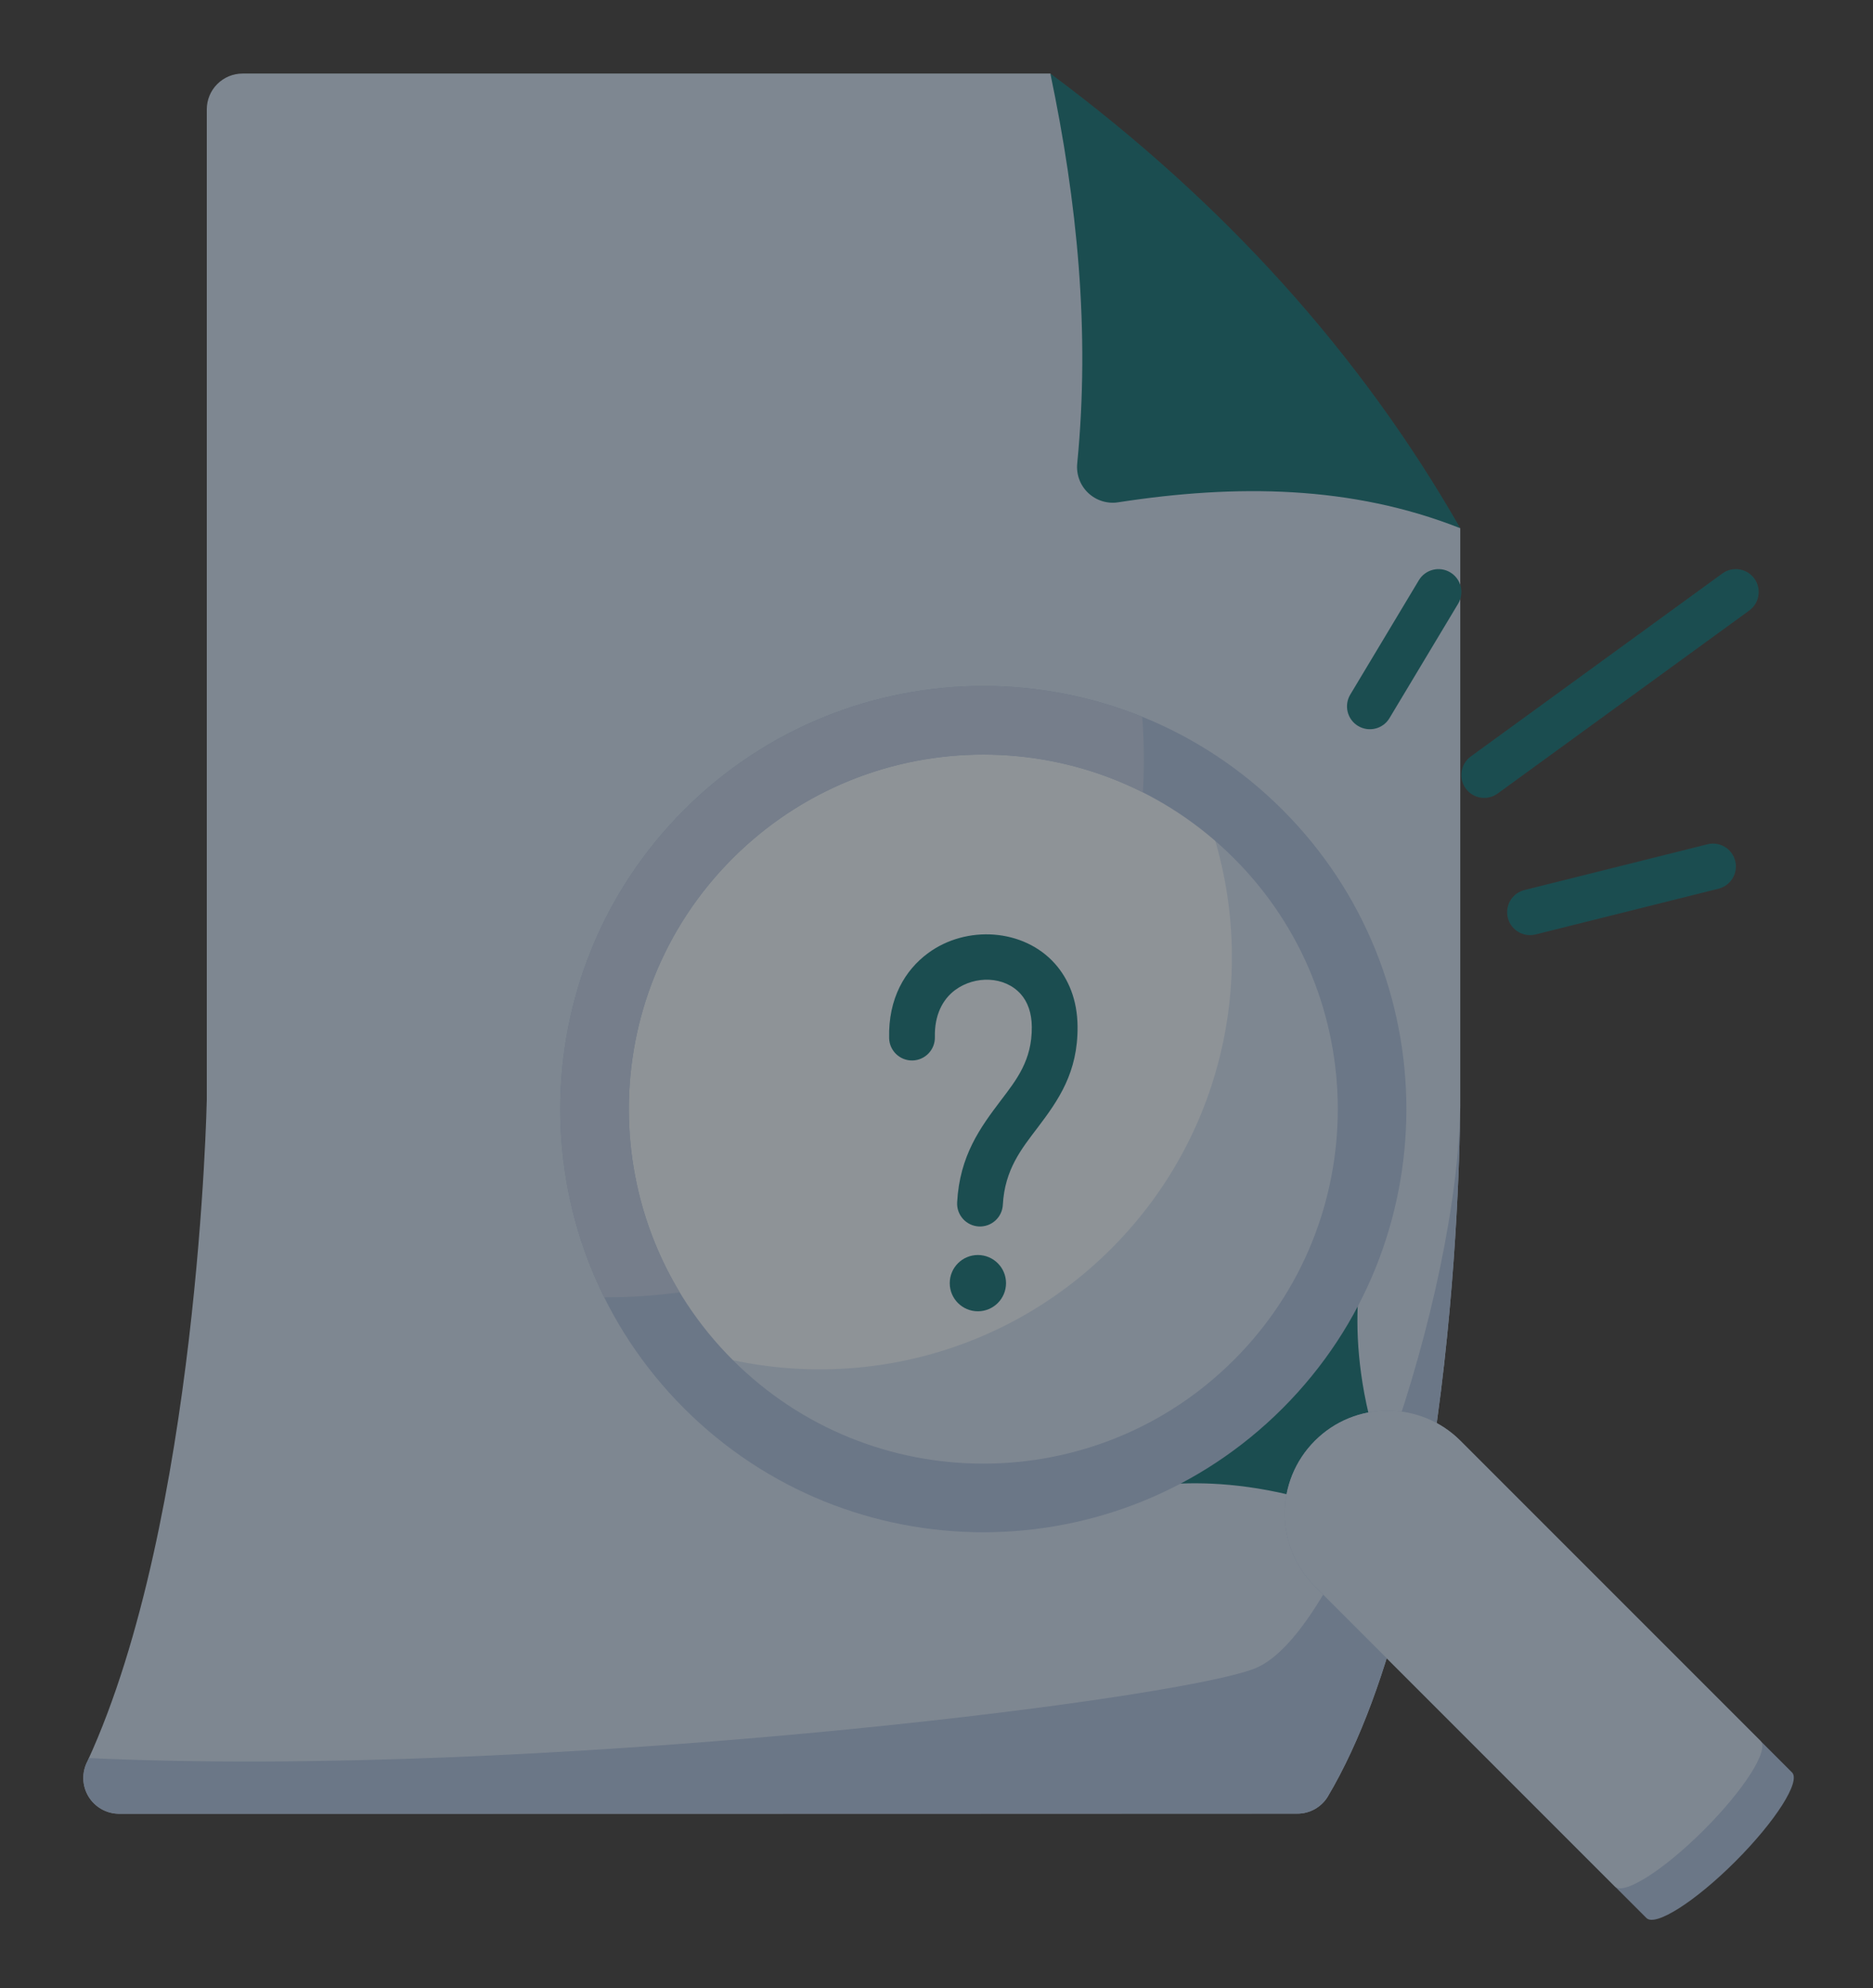 <svg width="98" height="104" viewBox="0 0 98 104" fill="none" xmlns="http://www.w3.org/2000/svg">
<rect x="0" y="0" width="98" height="104" fill="#333333" stroke="none"/>
<g opacity="0.5" clip-path="url(#clip0_3021_10608)">
<path fill-rule="evenodd" clip-rule="evenodd" d="M10.82 5.722C10.82 5.225 11.016 4.749 11.369 4.397C11.719 4.046 12.197 3.848 12.694 3.848H54.957L76.405 27.633V57.527C76.405 57.527 76.473 82.219 69.459 94.007C69.118 94.549 68.522 94.877 67.881 94.877C60.71 94.882 18.133 94.882 6.232 94.882C5.575 94.882 4.966 94.536 4.627 93.974C4.287 93.409 4.27 92.709 4.58 92.128C10.394 79.503 10.82 57.527 10.82 57.527V5.722Z" fill="#CADCF0"/>
<path fill-rule="evenodd" clip-rule="evenodd" d="M76.405 57.528C76.405 57.528 76.473 82.22 69.459 94.009C69.118 94.55 68.522 94.878 67.881 94.878C60.71 94.884 18.133 94.884 6.232 94.884C5.575 94.884 4.966 94.537 4.627 93.975C4.287 93.411 4.27 92.71 4.58 92.129L4.653 91.968C27.728 93.053 61.236 89.011 65.649 87.284C70.364 85.438 76.312 67.726 76.403 57.761L76.405 57.528Z" fill="#A4BBDB"/>
<path fill-rule="evenodd" clip-rule="evenodd" d="M76.405 27.633C70.716 25.386 64.694 25.322 58.512 26.276C57.938 26.368 57.356 26.184 56.934 25.785C56.512 25.384 56.303 24.811 56.364 24.233C57.043 17.311 56.359 10.539 54.957 3.848C64.023 10.579 71.181 18.5 76.405 27.633Z" fill="#04686E"/>
<path fill-rule="evenodd" clip-rule="evenodd" d="M71.458 65.337L58.764 78.03C58.764 78.03 63.278 76.62 69.766 78.876C70.857 79.255 72.683 77.429 72.304 76.338C70.048 69.85 71.458 65.337 71.458 65.337Z" fill="#04686E"/>
<path fill-rule="evenodd" clip-rule="evenodd" d="M37.485 44.059C45.192 36.353 57.705 36.353 65.412 44.059C73.118 51.767 73.118 64.279 65.412 71.987C57.705 79.693 45.192 79.693 37.485 71.987C29.779 64.279 29.779 51.767 37.485 44.059Z" fill="#E9F3FC"/>
<path fill-rule="evenodd" clip-rule="evenodd" d="M62.859 41.904C63.754 42.54 64.609 43.259 65.412 44.061C73.118 51.768 73.118 64.281 65.412 71.988C57.705 79.694 45.192 79.694 37.485 71.988C37.031 71.533 36.604 71.063 36.203 70.578C43.673 73.005 52.211 71.253 58.143 65.322C64.469 58.996 66.041 49.704 62.859 41.904Z" fill="#CADCF0"/>
<path fill-rule="evenodd" clip-rule="evenodd" d="M35.793 42.364C44.434 33.723 58.464 33.723 67.105 42.364C75.746 51.005 75.746 65.035 67.105 73.676C58.464 82.317 44.434 82.317 35.793 73.676C27.152 65.035 27.152 51.005 35.793 42.364ZM38.331 44.903C45.571 37.663 57.327 37.663 64.566 44.903C71.806 52.142 71.806 63.898 64.566 71.137C57.327 78.377 45.571 78.377 38.331 71.137C31.092 63.898 31.092 52.142 38.331 44.903Z" fill="#A4BBDB"/>
<path fill-rule="evenodd" clip-rule="evenodd" d="M31.613 67.867C27.505 59.587 28.898 49.261 35.793 42.366C42.268 35.892 51.768 34.269 59.761 37.498C59.819 38.231 59.849 38.974 59.849 39.725C59.849 40.304 59.831 40.88 59.796 41.452C52.842 37.95 44.136 39.101 38.332 44.905C32.179 51.057 31.255 60.472 35.562 67.605C34.301 67.778 33.013 67.867 31.706 67.867H31.613Z" fill="#B9CAE3"/>
<path fill-rule="evenodd" clip-rule="evenodd" d="M68.798 82.988C66.695 80.886 66.695 77.476 68.798 75.372C70.9 73.269 74.311 73.269 76.414 75.372L93.763 92.721C94.23 93.187 92.902 95.273 90.801 97.375C88.699 99.477 86.613 100.804 86.146 100.337L68.798 82.988Z" fill="#A4BBDB"/>
<path fill-rule="evenodd" clip-rule="evenodd" d="M68.798 82.988C66.695 80.886 66.695 77.476 68.798 75.372C70.9 73.269 74.311 73.269 76.414 75.372L92.116 91.074C92.583 91.541 91.255 93.627 89.154 95.728C87.052 97.83 84.966 99.157 84.5 98.69L68.798 82.988Z" fill="#CADCF0"/>
<path fill-rule="evenodd" clip-rule="evenodd" d="M48.915 54.252C48.888 53.111 49.316 52.278 49.977 51.79C51.015 51.024 52.568 51.056 53.41 52.005C53.772 52.413 53.981 52.99 53.987 53.72C54.001 55.471 53.18 56.494 52.376 57.554C51.294 58.981 50.214 60.449 50.08 62.898C50.044 63.559 50.551 64.123 51.211 64.159C51.87 64.195 52.435 63.688 52.471 63.029C52.571 61.168 53.462 60.084 54.284 58.999C55.385 57.548 56.401 56.099 56.381 53.701C56.369 52.291 55.898 51.203 55.199 50.416C53.567 48.578 50.569 48.379 48.556 49.863C47.35 50.753 46.472 52.228 46.522 54.308C46.537 54.968 47.086 55.492 47.747 55.476C48.406 55.46 48.931 54.912 48.915 54.252Z" fill="#04686E"/>
<path d="M51.165 68.597C51.978 68.597 52.638 67.938 52.638 67.125C52.638 66.312 51.978 65.653 51.165 65.653C50.352 65.653 49.693 66.312 49.693 67.125C49.693 67.938 50.352 68.597 51.165 68.597Z" fill="#04686E"/>
<path fill-rule="evenodd" clip-rule="evenodd" d="M72.701 37.568L76.292 31.584C76.632 31.018 76.449 30.282 75.881 29.942C75.315 29.603 74.579 29.786 74.239 30.352L70.649 36.336C70.309 36.904 70.493 37.64 71.059 37.978C71.627 38.318 72.362 38.135 72.701 37.568Z" fill="#04686E"/>
<path fill-rule="evenodd" clip-rule="evenodd" d="M78.361 41.511L91.526 31.937C92.06 31.548 92.178 30.799 91.79 30.265C91.402 29.73 90.652 29.613 90.119 30L76.954 39.575C76.419 39.964 76.302 40.713 76.689 41.247C77.078 41.782 77.828 41.899 78.361 41.511Z" fill="#04686E"/>
<path fill-rule="evenodd" clip-rule="evenodd" d="M80.344 48.883L89.918 46.489C90.56 46.328 90.95 45.679 90.79 45.037C90.629 44.397 89.979 44.007 89.338 44.167L79.763 46.561C79.123 46.721 78.733 47.371 78.893 48.012C79.054 48.653 79.704 49.043 80.344 48.883Z" fill="#04686E"/>
</g>
<defs>
<clipPath id="clip0_3021_10608">
<rect width="96.973" height="104" fill="white" transform="translate(0.514)"/>
</clipPath>
</defs>
</svg>
